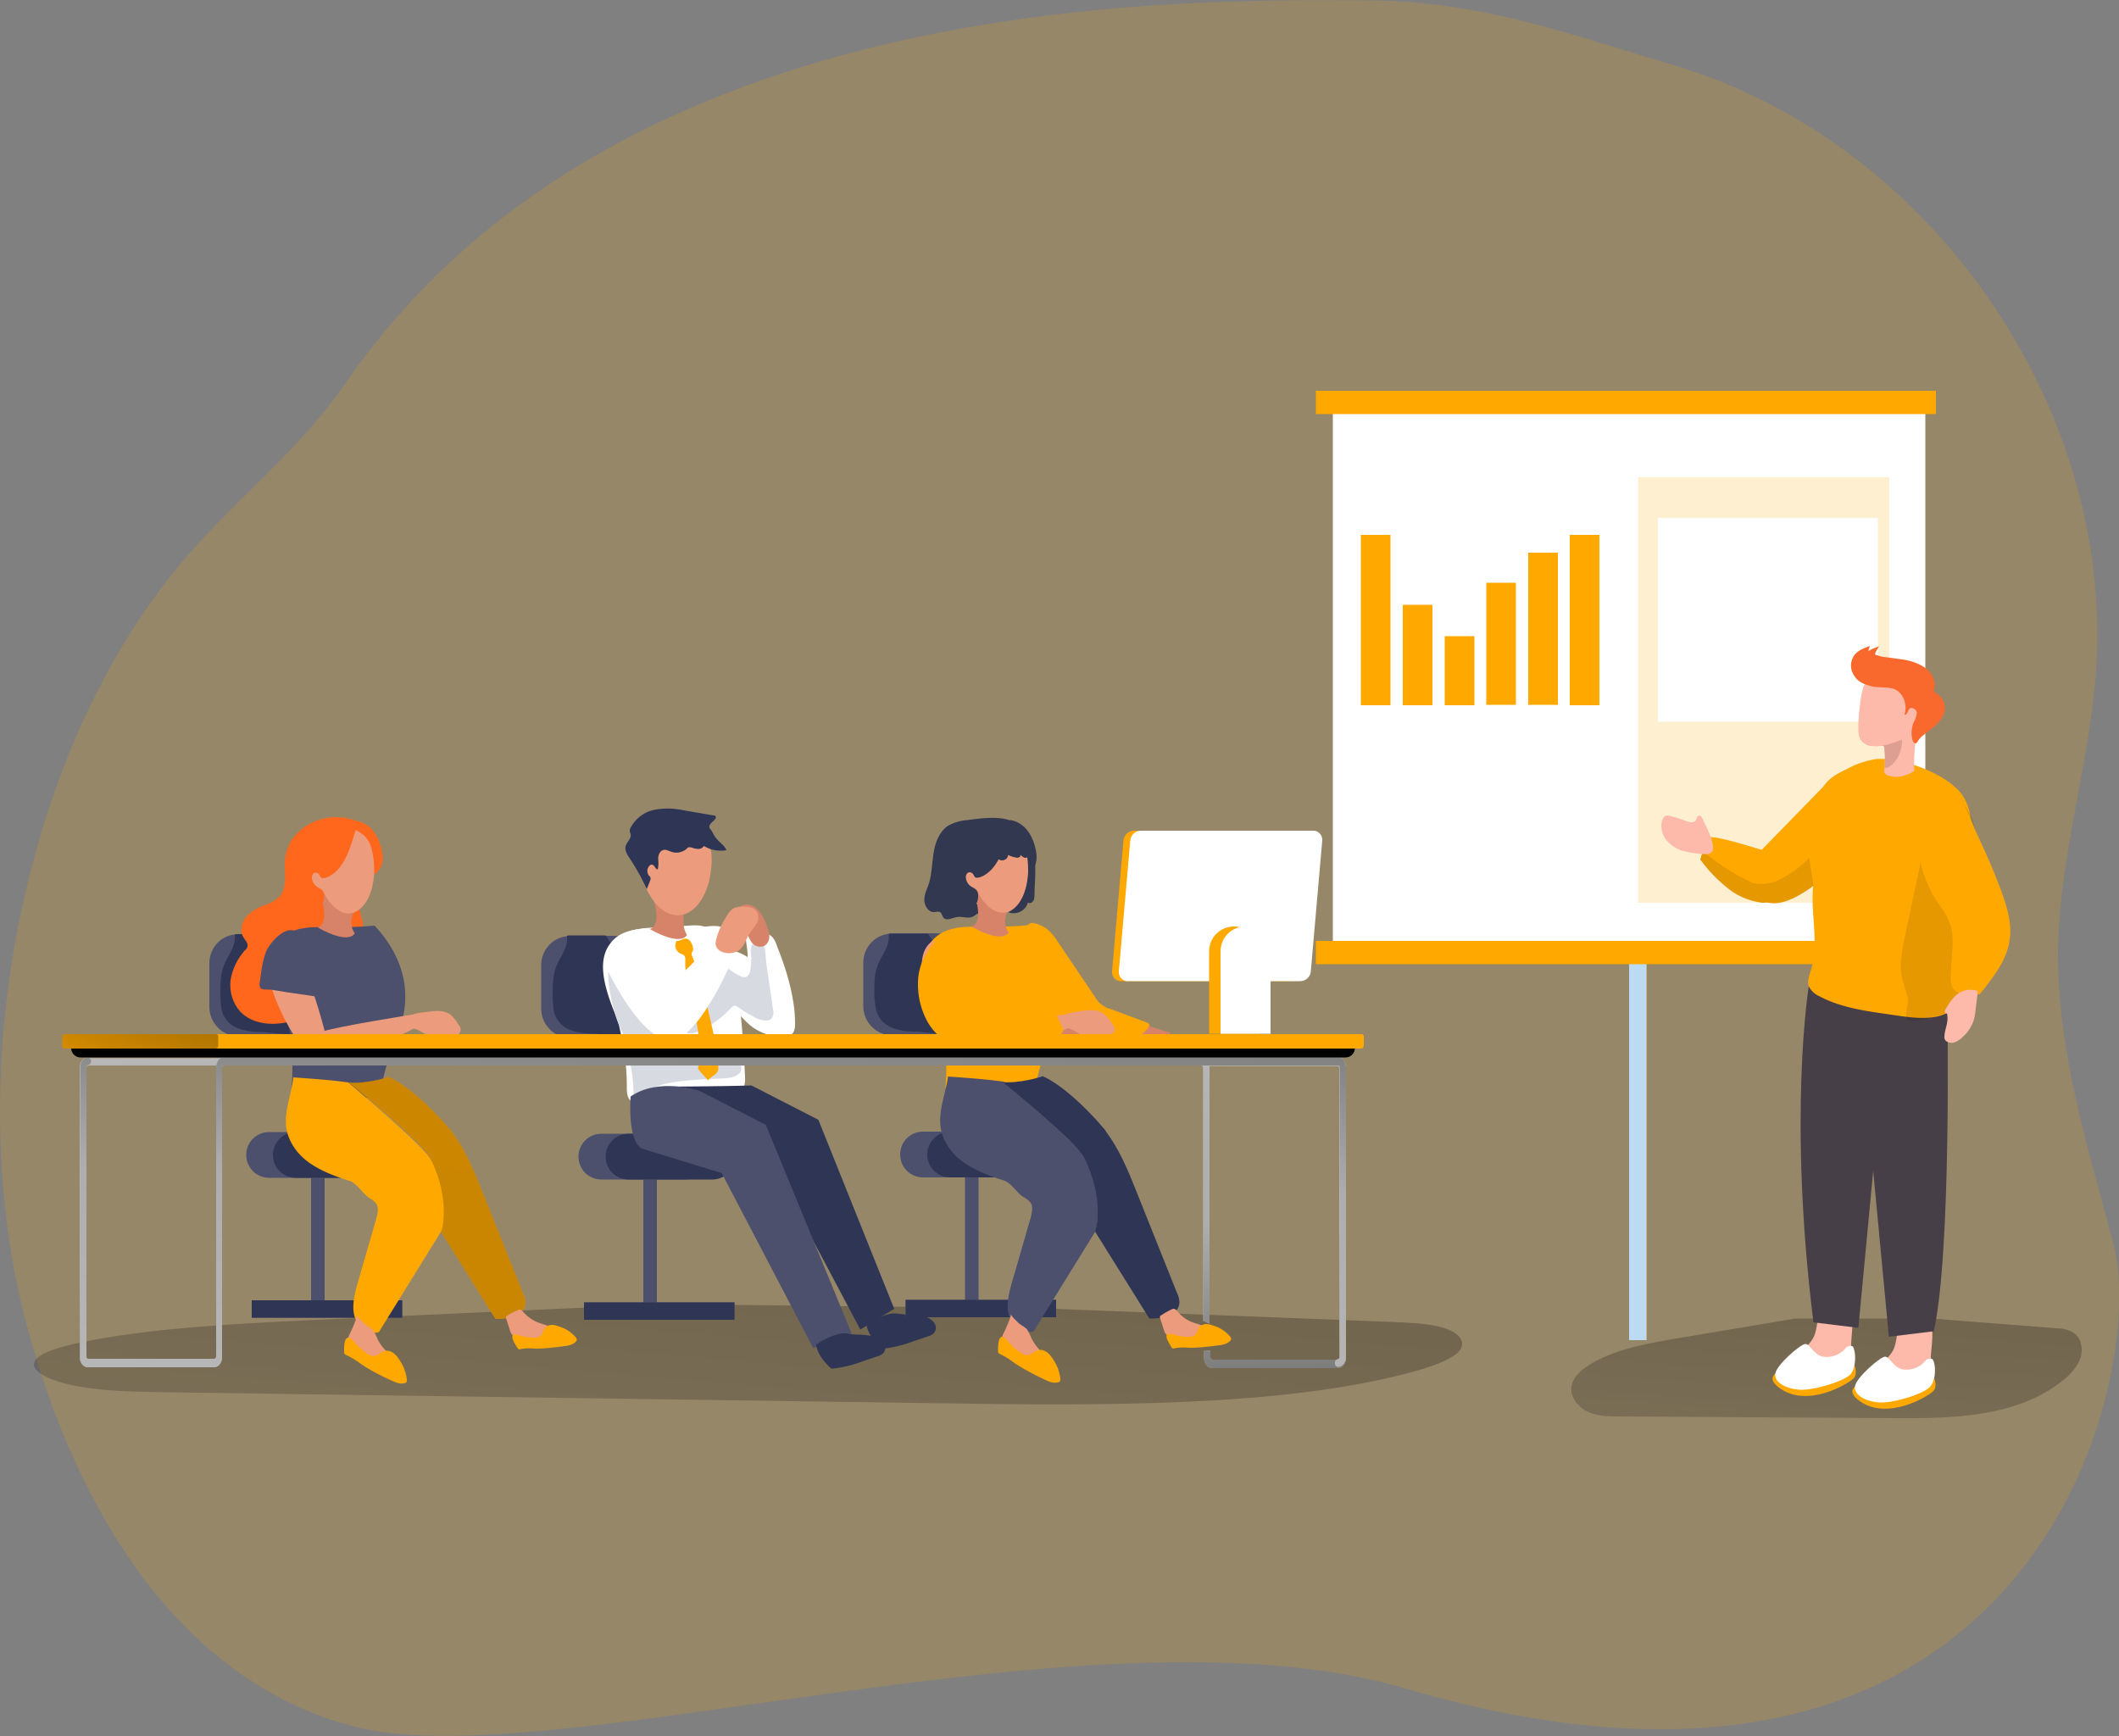 <svg xmlns="http://www.w3.org/2000/svg" xmlns:xlink="http://www.w3.org/1999/xlink" width="500" height="409.6"><rect width="100%" height="100%" fill="#808080" stroke="none"/><style>.X{fill:#ffa800}.Y{fill:#fff}.Z{fill:#4c506d}.a{fill:#2f3554}.b{fill:#ec9c7d}.c{fill:#d68369}.d{enable-background:new}.e{fill:#32384f}.f{fill:#fdb9a9}.g{fill:#dc9bd5}.h{fill:#ff681c}</style><g class="X"><path d="M2.7 295.9c2.7 16.8 19.4 94.8 80.2 111.3 46 12.6 175.2-30.5 248.8-8.8C479.8 442 507 325 498.7 293.5c-5.8-22-12.9-44.1-13.1-67.1-.2-24 8.2-47.7 9.2-71.9 2.3-61.3-40.7-121.4-99.5-139C370.1 8 349.6.3 323.3.1 270-.4 143.6.1 81.4 90.6c-11.1 16.2-27.3 28.3-39.7 43.5-16.6 20.4-27.6 45-34.2 70.4-7.8 29.8-9.7 61.2-4.8 91.4z" opacity=".18" class="d"/><path d="M384.4 209.8h4.1v106.4h-4.1z"/></g><path d="M384.4 209.8h4.1v106.4h-4.1z" fill="#bcdbf2"/><linearGradient id="A" gradientUnits="userSpaceOnUse" x1="128.636" y1="169.304" x2="89.457" y2="-359.522" gradientTransform="matrix(.54 .006 .006 -.54 117.228 279.883)"><stop offset=".01"/><stop offset=".08" stop-opacity=".69"/><stop offset=".21" stop-opacity=".32"/><stop offset="1" stop-opacity="0"/></linearGradient><path d="M245.8 308.7l82.5 3.2c3.9.2 8 .3 11.2 1.1 5.2 1.3 6.6 3.8 4.7 5.9-1.9 2-6.5 3.6-11.3 4.9-30.1 8.1-72.2 7.9-110.9 7.3l-182.4-2.6c-7-.1-14.3-.2-20.7-1.3s-11.7-3.4-10.8-5.8c.8-2.2 6.2-3.7 11.6-4.8 15.8-3.2 34.6-4.2 52.9-5.1l83.5-3.8" fill="url(#A)"/><linearGradient id="B" gradientUnits="userSpaceOnUse" x1="607.068" y1="109.88" x2="580.512" y2="-248.631" gradientTransform="matrix(.54 0 0 -.54 109.724 294.389)"><stop offset=".01"/><stop offset=".08" stop-opacity=".69"/><stop offset=".21" stop-opacity=".32"/><stop offset="1" stop-opacity="0"/></linearGradient><path d="M455.7 311.1l29.5 2.3c1.4 0 2.8.3 4 1 1.9 1.2 2.4 3.9 1.7 6s-2.3 3.8-4 5.2c-10.7 8.7-25.7 9.1-39.6 9l-65.2-.4c-2.5 0-5.1 0-7.4-1.1-2.3-1-4.2-3.4-3.9-5.9.3-2.2 2.2-3.9 4.1-5.1 5.6-3.5 12.3-4.8 18.9-6l29.8-5" fill="url(#B)"/><path d="M314.5 95.3h139.8v128.6H314.5z" class="Y"/><path d="M386.5 112.6h59.3V213h-59.3z" opacity=".18" class="X d"/><path d="M391.2 122.2h51.9v48.1h-51.9z" class="Y"/><path d="M310.5 92.2h146.3v5.5H310.5zm0 129.8h146.3v5.5H310.5z" class="X"/><g class="Z"><path d="M151.8 278.3h3.2v29.5h-3.2z"/><path d="M137.8 307.3h35.5v4.1h-35.5z"/></g><path d="M137.8 307.3h35.5v4.1h-35.5z" class="a"/><use xlink:href="#H" class="Z"/><use xlink:href="#H" x="6.4" class="a"/><path d="M127.7 227.7V238c0 3.8 3.1 6.9 6.9 6.9h10.3c3.8 0 6.9-3.1 6.9-6.9v-10.3c0-3.8-3.1-6.9-6.9-6.9h-10.3c-.3 0-.6 0-.9.1-3.4.4-6 3.3-6 6.8z" class="Z"/><path d="M130.6 238c.1 1.1.5 2.1 1.2 3 1.9 2.5 5.5 2.9 8.6 2.9 2.3.1 10.5 1.8 9.9-2.1-.3-2.1-1.5-4.2-2.2-6.2-.6-2-1.9-4.6-1.9-6.6-.4-1.9-1-3.8-1.7-5.6-.4-.9-.9-1.8-1.6-2.7h-8.2c-.3 0-.6 0-.9.1.3 2.8-1.5 4.7-2.5 7.1-.9 2.2-.9 4.5-.9 6.9 0 1.1.1 2.2.2 3.2z" class="a"/><g class="Y"><path d="M144.8 238.4c.5 1.2 1 2.4 1.3 3.7l1 4.6c.5 3.1.8 6.3.8 9.5 0 1.3 0 2.7.9 3.5.7.5 1.5.9 2.3.9 1.6.3 3.1 1 4.7 1.2 1.8.3 3.6.4 5.3.3 5.3 0 15.1-.6 14.7-8-.4-8.3-1-16.5-2.2-24.8-.4-2.8-.5-6-1.3-8.7-.7-2.2-3.3-2.3-5.5-2h-.4c-.4 0-.8.1-1.3.2a63.26 63.26 0 01-8.7.3c-3.3-.1-8.5-.4-11.7 2.7-.2.2-.4.4-.6.7-3.3 4-1.5 10.3.7 15.9z"/><path d="M187.2 236.5c.3 1.8.4 3.5.4 5.3 0 .6-.1 1.2-.4 1.8-.5.8-1.7 1-2.7 1-3.2 0-6.2-1.3-8.4-3.5-2.1-2.1-4-4.3-5.7-6.7-1-1.1-1.4-2.6-1.3-4.1 0-2 .1-4 .3-6 0-.5 3.3-.1 3.6 0 1.2.3 2.4.9 3.4 1.5.1-1.3-.3-2.8-.4-4.2-.1-.4 0-.8.1-1.2.4-.7 1.3-.7 2-.7 1.6.1 3.4.4 4.4 1.7.4.6.7 1.3.9 2 1.7 4.2 3.1 8.6 3.8 13.1z"/></g><path d="M182.4 238.1c.2.7.1 1.4-.2 2-.7 1.1-2.4.7-3.6.2-1.6-.8-3.1-1.7-4.5-2.7-.2-.2-.6-.4-.9-.3-.2.1-.4.2-.6.4-2.2 2.4-4.9 4.4-7.9 5.7-1 .4-2.4.7-3.1-.1s-.2-2.3.5-3.3l7.7-12a.78.78 0 01.4-.4c.3-.1.6.1.8.3 1.1.9 2.3 1.7 3.5 2.3.4.3 1 .4 1.5.3.7-.2 1-1.1 1.1-1.9.2-1.3.2-2.5.1-3.8-.1-.5 0-1.1.1-1.6.4-.9 1.5-1.2 2.3-.8.1 0 .1.1.2.1 1 .7.8 3.5 1 4.6l1.6 11zm-26.8-.4c.7 1.3 1.6 2.4 2.8 3.3 1.3 1 4.2 4.8 6 3.7-.8.7-1.7 1.2-2.8 1.5 2.8 2 6.3 2.5 9.7 3.1.9.1 1.7.4 2.5.8.8.5 1.2 1.3 1.1 2.2-.2 1.5-2.2 2-3.7 2.1-3.8.2-7.6.3-11.3.8-3.2.4-6.6 1.2-8.6 3.8-.1.2-.3.4-.6.5-.4.1-.8-.1-1-.5s-.2-.8-.2-1.2c-.1-3.1-.5-6.3-1.4-9.3-.4-1.2-.4-2.5-.8-3.6-.4-1.4-1.2-2.8-1.7-4.2-1-2.9-1.6-5.8-2-8.9-.2-2.1-.1-4.7 1.7-5.8 1.4-.7 3.1-.5 4.3.4 1.2 1 2.1 2.3 2.7 3.7 1.1 2.6 2 5.3 3.3 7.6z" fill="#d8dae1"/><path d="M163.4 224.5c-.1.1-.2.3-.2.5s0 .4.1.5c1.7 4.5 3 9.1 4 13.8 1 4.1 1.9 8.2 2.2 12.4 0 .3 0 .6-.1.9-.3 1-1.7 1.4-2.3 2.3l-2-2.2c-.1-.1-.2-.3-.3-.4-.1-.2-.1-.5 0-.7.7-4.5-.1-9.1-1.1-13.5-.9-3.8-2.1-7.6-2-11.5a1.48 1.48 0 00-.4-1.3c-.2-.1-.4-.2-.7-.3-1.1-.5-1.6-1.8-1-2.9 0 0 0-.1.1-.1.4 0 .8-.1 1.2-.3s.8-.3 1.2-.2c.9.2 1.8 2.2 1.3 3z" class="X"/><path d="M144.7 221.9c3.2-3.1 8.5-2.8 11.7-2.7 2.9.1 5.8 0 8.7-.3.4-.1.8-.1 1.3-.2-1.7-.7-4.2-.2-6-.2-2.8.1-5.6.3-8.4.5-2.7.4-5.6.9-7.3 2.9z" class="Y"/><path d="M154.6 210.4c1.1 2.9 4.2 4.4 7.2 3.5 0 0-1.4 4.1.3 6.7 0 0-1.1 2.9-8.8-1.4 0 0 2.1-.2 1.5-4.4-.2-1.5-.7-2.9-1.5-4.1.3.3.7.3 1 0 .2-.1.3-.2.3-.3z" class="c"/><path d="M158.3 215.7c4 1.2 7.3-2.1 8.8-7 .2-.5.3-1.1.4-1.7.3-1.6.5-3.3.4-5-.2-8-11.8-7.2-11.8-7.2-9.2 2.1-4.8 18.8 2.2 20.9z" class="b"/><path d="M183.4 265.7l-.2-.2 1.8 2.1-1.6-1.9z" class="g"/><path d="M164.3 193.5c1.5.4 2.8 1.3 3.6 2.5.4.7.7 1.4 1.3 2 .7.9 1.8 1.5 2.2 2.6-1.8.3-3.7 0-5.3-1-.3.4-.7.7-1.3.7-.5 0-1-.1-1.5-.3-.3-.1-.6-.1-.8-.1-.2.1-.4.2-.5.4-1 .8-2.3 1.1-3.5.7-.7-.2-1.4-.7-2.1-.4-.7.2-1.1 1.2-1.1 2 .1.8.1 1.7-.1 2.5-.5.1-.6-.7-1.1-1-.4-.3-.9.1-1.1.5-.4.7-.3 1.5.2 2.1a.55.55 0 01.3.5c0 .2 0 .4-.1.6l-.8 2c-1.1-2.5-2.4-4.8-3.9-7.1-.6-.9-1.3-1.9-1.1-3 .3-1.1 1.4-1.8 1.2-2.9-.1-.2-.1-.4-.2-.6 0-.3 0-.6.2-.9 1.1-2.1 3.1-3.7 5.5-4.2 2.3-.5 4.7-.4 7.1.1l7 1.2c.2 0 .4.1.5.2v.3c-.1.5-.6.8-1 1.2s-.7.9-.4 1.4m-12 60.9s4.9 12.2 8.8 13.5 18.5 5.7 18.5 5.7l20.2 38.1 8-4.9-17.9-44.6-15.8-8.1s-4 .2-21.8.3z" class="a"/><path d="M148.8 258.7s-.9 11.2 3 12.4l18.5 5.7 21.6 41.3 9-3.6-20.2-49.1-15.8-8.1c-.1.1-9.3-3.2-16.1 1.4z" class="Z"/><g class="a"><use xlink:href="#I"/><use xlink:href="#I" x="-11.9" y="4.7"/></g><path d="M142.8 227.7s6.9 15.5 14.2 17.6 16.1-19.6 16.1-19.6l-5.9-2.2-9.9 9.9s-6.1-13-8.6-12.4-6.9 4-5.9 6.7z" class="Y"/><path d="M174.6 214.8c.1.6.3 1.2.7 1.6.5 1 .8 2 .9 3.1.2 1.1.6 2.1 1.2 2.9.7.9 1.9 1.2 2.9.8.7-.4 1.1-1.1 1.2-1.8.1-.8 0-1.5-.3-2.2-.3-.9-.6-1.9-1.1-2.7-.4-.8-1-1.6-1.7-2.2-.8-.9-3.7-1.6-3.8.5z" class="c"/><path d="M171.7 215.8a4.1 4.1 0 011.6-1.6c.6-.2 1.3-.3 2-.3 1.3 0 2.8.2 3.4 1.4a2.82 2.82 0 01-.3 2.8c-.5.8-1.2 1.6-1.7 2.4-.7 1.2-1.1 2.7-2.2 3.6-.5.4-1 .6-1.6.7-1.9.4-4.4-.5-4-2.7.5-2.3 1.5-4.4 2.8-6.3z" class="b"/><g class="Z"><path d="M73.4 277.9h3.2v29.5h-3.2z"/><path d="M59.4 306.8h35.5v4.1H59.4z"/></g><path d="M59.4 306.8h35.5v4.1H59.4z" class="a"/><path d="M83.3 277.9H63.5c-3 0-5.4-2.4-5.4-5.4 0-3 2.4-5.4 5.4-5.4h19.8c3 0 5.4 2.4 5.4 5.4 0 3-2.4 5.4-5.4 5.4z" class="Z"/><path d="M89.7 277.9H69.8c-3 0-5.4-2.4-5.4-5.4 0-3 2.4-5.4 5.4-5.4h19.8c3 0 5.4 2.4 5.4 5.4.1 3-2.3 5.4-5.3 5.4z" class="a"/><path d="M49.4 227.3v10.3c0 3.8 3.1 6.9 6.9 6.9h10.3c3.8 0 6.9-3.1 6.9-6.9v-10.3c0-3.8-3.1-6.9-6.9-6.9H56.2c-.3 0-.6 0-.9.1-3.4.4-5.9 3.3-5.9 6.8z" class="Z"/><path d="M52.2 237.6c.1 1.1.5 2.1 1.2 3 1.9 2.5 5.5 2.9 8.6 2.9 2.3.1 10.5 1.8 9.9-2.1-.3-2.1-1.5-4.2-2.2-6.2-.6-2-1.9-4.6-1.9-6.6-.4-1.9-1-3.8-1.7-5.6-.4-.9-.9-1.8-1.6-2.6h-8.2c-.3 0-.6 0-.9.1.3 2.8-1.5 4.7-2.5 7.1-.9 2.2-.9 4.5-.9 6.9 0 1 .1 2.1.2 3.1z" class="a"/><g class="h"><path d="M69.9 209.2c1.6 2.2 6.3 4.2 6.3 4.2.5-2.1-.6-2.9-.6-2.9-1.2.1-2.8-2.9-2.3-3.8.7-1.2 1.5-.7 2.2-.2 1.2-1 2-2.4 2.2-4 .1-.9-1.5-3.5 1.5-4.6s7.3 0 7.3 0 1.1-2.8-2.4-4.2c-8-3.1-17.5 2.2-16.9 11.1.1 2.4.3 5.2-1.4 6.9-1 .9-2.2 1.5-3.4 1.9-1.6.5-3.1 1.4-4.3 2.7-1.1 1.3-1.6 3.3-.7 4.8.4.7 1.2 1.4 1 2.2-.1.4-.3.7-.6.9-1.8 2-3 4.5-3.4 7.1-.3 2.7.5 5.4 2.3 7.4 2.5 2.6 6.4 3.2 9.9 2.7 2.9-.4 5.6-1.7 7.6-3.8 2.9-3.3 3.3-8 4.1-12.3 0-.5.3-1 .6-1.4.9-.8 2.2-.2 3.4-.2 2 0 3.4-2.3 3.4-4.3.1-2-.8-4-1.2-5.9-.4-2-.3-4.3 1.2-5.6.6-.5 1.3-.8 1.9-1.2 2.7-2 2.6-6.5.2-8.9-2.3-2.4-6.1-3-9.4-2.5-2.7.5-8.7 1.9-9.9 4.4-1.2 2.4-.2 7.4 1.4 9.5z"/><path d="M61.8 224.8c-.2-2.2.5-4.4 1.8-6.1 1.6-1.9 4-2.7 6.3-3.6 1-.4 2-.9 2.4-1.8.2-.7.3-1.3.3-2 .1-.7.5-1.4 1.2-1.5a1.92 1.92 0 011.2.4c1.4 1.1 1.9 3.1 1.6 4.9-.4 1.8-1.2 3.4-2.3 4.9-1.1 1.4-2 3-2.7 4.7-.4 1.3-.6 2.7-.9 4-.7 3-3.2 4.7-6.1 3-2.1-1.1-2.7-4.9-2.8-6.9z"/></g><path d="M88.4 218.4c-3.5.3-6.9.4-10.4.4-3.5-.1-9.2-.5-12.4 3.3-3.9 4.7-.5 13 2.2 19.3 1 2.3 1.5 9.9 1 15.4 0 0 10.9 3.8 20.5 1.8l3.3-12.4c0 .1 9.1-13.5-4.2-27.8z" class="Z"/><path d="M84.1 193.7s4.6.3 6 7-5.3 6.6-5.3 6.6l-4.1-11.6 3.4-2z" class="h"/><use xlink:href="#J" class="b"/><path d="M76.2 210c.7 2.3 3.8 6.4 7.2 5.4-.8 1.5-.7 3.4.3 4.8 0 0-1.1 2.9-8.8-1.4 0 0 2.1-.2 1.5-4.4-.2-1.5-.7-2.8-1.5-4.1.3.3.7.3 1 .1.2-.1.3-.3.3-.4z" class="c"/><path d="M84 195.5c-1.1 3.8-2.5 9.2-6.2 11.2-.5.3-1.1.5-1.7.5-.6-.1-.5-.6-.9-1-.3-.3-.7-.4-1.1-.2-.3.2-.5.6-.5 1 0 .9.5 1.8 1.3 2.3.4.2.7.4 1 .6.4.4.6.9.6 1.4.1 1.4-.6 2.8-1.8 3.5-.1.1-.2.1-.2.1-.1 0-.2-.1-.3-.2l-1.7-1.5c-.8-.7-1.5-1.4-2.1-2.3-.8-1.1-1.2-2.4-1.2-3.8 0-.6.2-1.2.2-1.8-.1-.8-.3-1.5-.6-2.3-.4-.9-.6-1.9-.6-2.9.1-2 1.8-3.5 3.5-4.4 2.8-1.4 6-1.5 9.1-1.6.6 0 1.2 0 1.8.2.7.5.9 1.1 1.4 1.2z" class="h"/><g class="b"><use xlink:href="#K"/><path d="M73.4 250.2s-.1-5.7 2.7-6.8 22.3-4.2 22.3-4.2l1.8 2.1c-.1 0-19.2 11-26.8 8.9z"/></g><path d="M105 265.3l-.2-.2 1.8 2.1-1.6-1.9z" class="g"/><g class="X"><path d="M67.6 266.4c.6 3.3 2.8 6.2 5.6 8.1s6 3.1 9.2 4.1c1.9.6 3.1 3 4.8 4.1a5.09 5.09 0 011.6 1.3c.6 1 .3 2.3 0 3.5l-4.4 15.2c-.7 2.5-1.4 5.2-.8 7.7.7 2.5 3.4 4.7 5.8 3.9l14.6-23.6c7.3-11.8 2.4-9.5-2.6-17.5-2.2-3.5-19.2-17.8-19.2-17.8-4.3-.6-8.8-.9-13-1.2-.4 4.1-2.3 8.2-1.6 12.2z"/><use xlink:href="#L"/></g><linearGradient id="C" gradientUnits="userSpaceOnUse" x1="52.173" y1="2050.676" x2="208.943" y2="-1487.465"><stop offset=".01"/><stop offset=".08" stop-opacity=".69"/><stop offset=".21" stop-opacity=".32"/><stop offset="1" stop-opacity="0"/></linearGradient><use xlink:href="#L" fill="url(#C)"/><path d="M91.2 318.8c1.1 1.1 2.7 2.1 2.6 3.7 0 .2 0 .3-.1.4-.2.2-.4.2-.6.2-3.5.4-6.8-1.7-9.5-4-.7-.5-1.3-1.2-1.6-2.1 0-.9.2-1.8.7-2.6.6-1.3 1.2-2.7 1.6-4.1-.1.4 1.6 1.9 1.9 2.2.6.5 1.6.9 2 1.6s.7 1.4 1 2.1c.6 1.1 1.2 1.9 2 2.6zm36.2-6.6c1.2.4 2.7.7 3.4 1.7.1.2.2.4.3.7 0 .6-.7 1-1.4 1.1-2.5.5-5.1.2-7.7-.2-.3 0-.7-.1-.9-.3-.3-.3-.6-.7-.7-1.1l-1-3.1v-.3c0-.1.1-.2.2-.2.7-.5 1.4-.9 2.2-1.2 1-.5 1.1-.4 1.8.4 1 1.1 2.3 2 3.8 2.5zm-27-73.4c2-.3 4.3-.6 5.9.6.8.7 1.4 1.5 1.9 2.4.6.6.7 1.5.1 2.1-.3.4-.8.5-1.2.5-1.9.4-3.9.9-5.6.2-1.3-.5-2.4-1.6-3.8-1.9-.2 0-.5-.1-.7-.2-.2-.2-.3-.4-.4-.6-.8-2.8 2-2.9 3.8-3.1z" class="b"/><path d="M122 317.9c.1.1.2.3.3.4.2.1.4.1.6 0 1.1-.2 2.3-.2 3.4-.1 2.3 0 4.7-.3 7-.6 1-.1 2.1-.4 2.7-1.2.1-.1.1-.2.1-.3 0-.2-.1-.4-.2-.5a8.17 8.17 0 00-3.9-2.6c-.6-.2-1.2-.4-1.8-.4s-1.2.3-1.6.7c-.4.5-.5 1.3-.9 1.8-.5.4-1.2.6-1.9.5-.8 0-1.6-.1-2.4-.3-.6-.1-1.4-.5-2.1-.4-1.1.3.3 2.3.7 3zm-40.8 1c0 .2 0 .4.1.5.1.2.4.3.6.4 1.2.6 2.3 1.3 3.4 2.1 2.2 1.5 4.6 2.7 7 3.8 1.1.5 2.3 1 3.3.6.1 0 .3-.1.3-.2.1-.2.1-.4.1-.6-.2-1.8-.9-3.5-2-5-.4-.6-.9-1.1-1.4-1.4-.6-.4-1.3-.5-2-.3s-1.3.9-2 1.1c-.8.1-1.6-.2-2.2-.7a16.8 16.8 0 01-2.1-1.8c-.5-.5-1-1.4-1.7-1.7-1.5-.6-1.4 2.2-1.4 3.2z" class="X"/><g class="Z"><path d="M62.6 225c-.5 1.5-.8 3-1 4.6l-.3 2.1c-.1.4-.1.9.1 1.3.3.7 1.8.4 2.5.5l3.7.6 7.5 1.1c.1-1.3.1-2.6-.1-3.8s-.7-2.3-1-3.5c-.2-1-.3-2-.6-2.9-.5-2-1.7-3.8-3.4-5.1-2.6-1.9-6.5 2.7-7.3 4.8 0 .1 0 .2-.1.3zm165.1 52.8h3.2v29.5h-3.2z"/><path d="M213.7 306.7h35.5v4.1h-35.5z"/></g><path d="M213.7 306.7h35.5v4.1h-35.5z" class="a"/><path d="M237.6 277.8h-19.8c-3 0-5.4-2.4-5.4-5.4 0-3 2.4-5.4 5.4-5.4h19.8c3 0 5.4 2.4 5.4 5.4 0 3-2.4 5.4-5.4 5.4z" class="Z"/><path d="M244 277.8h-19.8c-3 0-5.4-2.4-5.4-5.4 0-3 2.4-5.4 5.4-5.4H244c3 0 5.4 2.4 5.4 5.4 0 3-2.4 5.4-5.4 5.4z" class="a"/><path d="M203.7 227.1v10.3c0 3.8 3.1 6.9 6.9 6.9h10.3c1.2 0 2.3-.3 3.3-.9.8-.5 1.6-1.1 2.2-1.9.9-1.2 1.4-2.6 1.4-4.1v-10.3c0-3.8-3.1-6.9-6.9-6.9h-10.3c-.3 0-.6 0-.9.1-3.5.5-6 3.4-6 6.8z" class="Z"/><path d="M206.6 237.5c.1 1.1.5 2.1 1.2 3 1.9 2.5 5.5 2.9 8.6 2.9 2.3.1 10.5 1.8 9.9-2.1-.3-2.1-1.5-4.2-2.2-6.2-.6-2-1.9-4.6-1.9-6.6-.4-1.9-1-3.8-1.7-5.6-.4-.9-.9-1.8-1.6-2.6h-8.3c-.3 0-.6 0-.9.1.3 2.8-1.5 4.7-2.5 7.1-.9 2.2-.9 4.5-.9 6.9 0 1 .1 2 .3 3.1z" class="a"/><path d="M224.2 209.1c1.6 2.2 6.3 4.2 6.3 4.2.5-2.1-.6-2.9-.6-2.9-1.2.1-2.8-2.9-2.3-3.8.7-1.2 1.5-.7 2.2-.2 1.2-1 2-2.4 2.2-4 .1-.9-1.5-3.5 1.5-4.6s7.3 0 7.3 0 1.1-2.8-2.4-4.2c-2.9-1.1-7.2-.5-10.2-.1-1.6.1-3.2.6-4.6 1.4-2 1.4-2.9 3.9-3.3 6.3s-.4 4.9-1.1 7.2c-.4 1.3-1.1 2.5-1.1 3.9 0 1.3.9 2.9 2.2 2.9.5 0 1.1-.2 1.5 0s.5 1 .9 1.4c.7.7 1.9 0 3-.2 1.3-.3 2.8.5 4-.2.5-.3.9-.7 1.4-.8.7-.1 1.3.6 2 .7 1.2.2 2.2-1.4 3.4-1.3a9.83 9.83 0 011.6.5c1.8.6 3.8-.4 4.4-2.2v-.2c.4.3.9.2 1.2-.2 0 0 0-.1.1-.1.2-.4.3-.9.3-1.4 0-4 1.1-10.4-2-13.6-2.3-2.4-6.1-3-9.4-2.5-2.7.5-8.7 1.9-9.9 4.4s-.1 7.4 1.4 9.6z" class="e"/><g class="c"><path d="M249.5 245.3c-2.5-6.5-4.9-14.1-4.9-14.1l-1.9-12.9c6.3-.4 8.3 7.6 9.7 11.9 1.1 3.6 4.2 12.3 5.2 15h-8.1z"/><path d="M276.2 243.7c-1.6 2-4.6 2.2-7.2 2.2h-12.7c-.5.1-1 0-1.4-.3s-.6-.6-.8-1.1c-.6-1.2-3-6.1-2-7.2s5.9 1 7.2 1.4c5.6 1.5 11.2 3.2 16.9 5z"/></g><g class="X"><path d="M246.9 219.1c1.2.9 2.1 2.1 2.9 3.4l8.5 12.6c.8 1.5 2.2 2.6 3.8 3l8.4 3.1c.3.1.6.3.7.5s-.2.7-.4 1l-3.1 3.2c-.3.4-.7.7-1.1.8-.5.1-.9 0-1.3-.2l-16.4-5.3c-.5-.1-1-.4-1.4-.7-.7-.7-.8-1.8-.9-2.8-.1-2.8-.6-5.6-1.4-8.3-1-2.8-2.6-5.5-2.9-8.6-.1-1-.4-2.4.7-2.9.7-.5 3 .5 3.9 1.2z"/><path d="M242.7 218.3c-3.5.3-6.9.4-10.4.4-3.5-.1-9.2-.5-12.4 3.3-3.9 4.7-.5 13 2.2 19.3 1 2.3 1.5 9.9 1 15.4 0 0 10.9 3.8 20.5 1.8l3.3-12.3s9.1-13.6-4.2-27.9z"/></g><path d="M238.4 193.5s4.6.3 6 7-5.3 6.6-5.3 6.6l-4.1-11.6 3.4-2z" class="e"/><use xlink:href="#J" x="154.3" y="-.1" class="b"/><path d="M230.5 209.8c.7 2.3 3.8 6.4 7.2 5.4-.8 1.5-.7 3.4.3 4.8 0 0-1.1 2.9-8.8-1.4 0 0 2.1-.2 1.5-4.4-.2-1.5-.7-2.8-1.5-4.1.3.3.7.3 1 .1.2-.1.3-.2.3-.4z" class="c"/><path d="M238.3 195.4c-1.1 3.8-2.5 9.2-6.2 11.2-.5.3-1.1.5-1.7.5-.6-.1-.5-.6-.9-1-.3-.3-.7-.4-1.1-.2-.3.2-.5.6-.5 1 0 .9.5 1.8 1.3 2.3.4.2.7.4 1 .6.4.4.6.8.6 1.4.1 1.4-.6 2.8-1.8 3.5-.1.1-.2.1-.3.1s-.2-.1-.3-.2l-1.6-1.5c-.8-.7-1.5-1.4-2.1-2.3-.8-1.1-1.2-2.4-1.2-3.8 0-.6.2-1.2.2-1.8-.1-.8-.3-1.5-.6-2.3-.4-.9-.6-1.9-.6-2.9.1-2 1.8-3.5 3.5-4.4 2.8-1.4 6-1.5 9.1-1.6.6 0 1.2 0 1.8.2.7.5.9 1 1.4 1.2z" class="e"/><g class="b"><use xlink:href="#K" x="154.3" y="-.1"/><path d="M227.7 250.1s-.1-5.7 2.7-6.8 22.3-4.2 22.3-4.2l1.8 2.1s-19.2 11-26.8 8.9z"/></g><g class="X"><path d="M216.7 230.3c-.4 3.9.4 7.8 2.4 11.2.5.8 1.1 1.6 1.8 2.3a8.47 8.47 0 003 1.5c2.7.7 5.5 1 8.3.9 5 0 10-.3 15-.6.7 0 1.3-.1 2-.4.6-.4 1.1-.9 1.4-1.5.1-.2.3-.4.3-.6 0-.3-.1-.5-.2-.7l-1.6-3.4a1.08 1.08 0 00-1.4-.7c-.1 0-.2.1-.3.1-4.1 1.1-8.2 1.8-12.4 2.1-.5.1-.9 0-1.4-.1-.3-.2-.5-.4-.7-.7-1.2-1.6-1.7-3.5-2.3-5.4-1.1-3.8-2.3-7.7-4.5-11.1-.8-1.3-2.2-2.9-3.9-2.2-1.6.6-2.8 2.6-3.6 4-1 1.5-1.6 3.3-1.9 5.3z"/><use xlink:href="#M"/></g><use xlink:href="#M" x="1.6" class="Y"/><path d="M297.1 243.9h-11.8v-19.4c0-3.3 2.6-5.9 5.9-5.9 3.3 0 5.9 2.6 5.9 5.9v19.4z" class="X"/><path d="M299.8 243.9H288v-19.4c0-3.3 2.6-5.9 5.9-5.9 3.3 0 5.9 2.6 5.9 5.9v19.4z" class="Y"/><path d="M259.3 265.2l-.2-.2 1.8 2.1c-.5-.7-1.1-1.3-1.6-1.9z" class="g"/><path d="M222 266.3c.6 3.3 2.8 6.2 5.6 8.1s6 3.1 9.2 4.1c1.9.6 3.1 3 4.8 4a5.09 5.09 0 011.6 1.3c.6 1 .3 2.3 0 3.5l-4.4 15.2c-.7 2.5-1.4 5.2-.8 7.7.7 2.5 3.4 4.7 5.9 3.9l14.6-23.6s2.4-9.5-2.6-17.5c-2.2-3.5-19.2-17.8-19.2-17.8-4.3-.6-8.8-.9-13-1.2-.6 4.2-2.4 8.2-1.7 12.3z" class="Z"/><path d="M236.6 255.3s17.3 14.1 19.2 17.8c5.1 10.2 2.6 17.5 2.6 17.5l12.8 20.5c3 .1 6.9-.7 7.1-3.7 0-.8-.2-1.6-.6-2.4l-9.6-24c-1.9-4.8-3.9-9.6-6.9-13.7l-.3-.4v-.1c-.2-.2-.8-1-1.8-2.1-2.8-3.1-8.2-8.6-13.1-10.8-.1.2-5.8 1.8-9.4 1.4z" class="a"/><path d="M245.5 318.7c1.1 1 2.7 2.1 2.6 3.6 0 .2 0 .3-.1.4-.2.2-.4.2-.6.2-3.5.4-6.8-1.7-9.5-4-.7-.5-1.3-1.2-1.6-2.1 0-.9.2-1.8.7-2.6.6-1.3 1.2-2.7 1.6-4.1-.1.4 1.6 1.9 1.9 2.2.6.5 1.6.9 2 1.6s.7 1.4 1 2.1c.6 1.1 1.2 1.9 2 2.7zm36.2-6.6c1.2.4 2.7.7 3.4 1.7.2.2.2.4.3.7 0 .6-.7 1-1.4 1.1-2.5.5-5.1.1-7.7-.2-.3 0-.7-.1-.9-.3-.3-.3-.6-.7-.7-1.1l-1-3.1v-.3c0-.1.1-.2.2-.2.7-.5 1.4-.9 2.2-1.3 1-.5 1.1-.4 1.8.4 1 1.2 2.3 2.1 3.8 2.6zm-27-73.5c2-.3 4.3-.6 5.9.7.8.7 1.4 1.5 1.9 2.4.6.6.7 1.5.1 2.1-.3.4-.8.6-1.2.5-1.9.4-3.9.9-5.6.2-1.3-.5-2.4-1.6-3.8-1.9-.2 0-.5-.1-.7-.2-.2-.2-.3-.4-.4-.6-.7-2.8 2-2.9 3.8-3.2z" class="b"/><path d="M276.3 317.7c.1.1.2.3.3.4.2.1.4.1.6 0 1.1-.2 2.3-.2 3.5-.1 2.3 0 4.7-.3 7-.6 1-.1 2.1-.4 2.7-1.2.1-.1.1-.2.1-.3 0-.2-.1-.3-.2-.5a8.17 8.17 0 00-3.9-2.6c-.6-.2-1.2-.4-1.8-.4s-1.2.3-1.6.7c-.4.5-.5 1.3-.9 1.8-.5.4-1.2.6-1.9.5-.8 0-1.6-.1-2.4-.3-.6-.1-1.4-.5-2.1-.4-1.2.3.3 2.4.6 3zm-40.8 1c0 .2 0 .4.1.5.1.2.4.3.6.4a18.52 18.52 0 013.3 2.1 58.96 58.96 0 007 3.8c1 .5 2.2 1 3.3.6.1 0 .2-.1.3-.2.1-.2.1-.4.1-.6-.2-1.8-.9-3.5-2-5-.4-.6-.9-1.1-1.4-1.4-.6-.4-1.3-.5-2-.3s-1.3.9-2 1.1c-.8.1-1.6-.2-2.2-.7a16.8 16.8 0 01-2.1-1.8c-.5-.5-1.1-1.4-1.7-1.7-1.3-.6-1.3 2.3-1.3 3.2z" class="X"/><use xlink:href="#N" class="Y"/><linearGradient id="D" gradientUnits="userSpaceOnUse" x1="114.881" y1="-198.624" x2="85.675" y2="762.72" gradientTransform="matrix(.54 0 0 -.54 109.724 294.389)"><stop offset=".01"/><stop offset=".08" stop-opacity=".69"/><stop offset=".21" stop-opacity=".32"/><stop offset="1" stop-opacity="0"/></linearGradient><use xlink:href="#N" fill="url(#D)"/><use xlink:href="#O" class="Y"/><linearGradient id="E" gradientUnits="userSpaceOnUse" x1="114.023" y1="242.809" x2="88.805" y2="-772.973" gradientTransform="matrix(.54 0 0 -.54 109.724 294.389)"><stop offset=".01"/><stop offset=".08" stop-opacity=".69"/><stop offset=".21" stop-opacity=".32"/><stop offset="1" stop-opacity="0"/></linearGradient><use xlink:href="#O" fill="url(#E)"/><path d="M317.5 249.5H49.8v-3.6h269.9v1.4a2.22 2.22 0 01-2.2 2.2zm-267.7 0H19a2.22 2.22 0 01-2.2-2.2V245h33v4.5z"/><g class="X"><path d="M45.5 244h275.8c.3 0 .6.3.5.7v2c0 .3-.2.6-.5.7H45.5V244z"/><use xlink:href="#P"/></g><linearGradient id="F" gradientUnits="userSpaceOnUse" x1="-127.624" y1="126.145" x2="-162.372" y2="38.498" gradientTransform="matrix(.54 0 0 -.54 109.724 294.389)"><stop offset=".01"/><stop offset=".08" stop-opacity=".69"/><stop offset=".21" stop-opacity=".32"/><stop offset="1" stop-opacity="0"/></linearGradient><use xlink:href="#P" fill="url(#F)"/><path d="M242.6 201.8c0 .1 0 .2-.1.3-.2.3-.6.4-.9.2-.3-.1-.6-.4-.8-.6 0 .3-.1.5-.4.6a1.1 1.1 0 01-.8 0c-.6-.1-1.2-.3-1.7-.6-.1.8-.7 1.3-1.5 1.3-.4 0-.7-.2-1-.5l-.4.7c-.3-.2-.7 0-1.1 0-.8-.1-1.3-.8-1.3-1.6s.2-1.5.6-2.2c.5-1.2.8-2.5 1.1-3.7 0-.4.2-.8.4-1.2.3-.3.6-.6 1-.7 1.9-.6 4.2.7 5.4 2.2a7.67 7.67 0 011.5 5.8z" class="e"/><path d="M436.8 317c.1 1.5-.2 3-.8 4.4-.7 1.3-1.9 2.3-3.2 3-2.9 1.5-6.3 1.8-9.4.9-.4-.1-.8-.3-1.1-.7-.2-.3-.2-.6-.2-.9.1-1.7 1.2-3.2 2.5-4.4 1.2-1.2 2.6-2.3 3.4-3.9 1.4-2.9.4-10.7 5.9-9.4 4.5 1 3 7.7 2.9 11z" class="f"/><path d="M437.6 322.2s.8 1.9-.2 3-10.8 7.2-17.5 2.3 9-5.6 9-5.6l8.7.3z" class="X"/><path d="M437.2 317.7c-.6-.3-1.4-.1-1.8.5-1.3 1.5-3.3 2.2-5.3 1.9-2.2-.5-3-3-4.1-3s-6.8 4.9-7.1 7 2.6 3.6 5.8 3.8 10.6-2 12-3.7c1.4-1.8 1.2-5.4.5-6.5z" class="Y"/><path d="M455.6 320c.1 1.5-.2 3-.8 4.4-.7 1.3-1.9 2.3-3.2 3-2.9 1.5-6.3 1.8-9.4.9-.4-.1-.8-.3-1.1-.7-.2-.3-.2-.6-.2-.9.1-1.7 1.2-3.2 2.5-4.4 1.2-1.2 2.6-2.3 3.4-3.9 1.4-2.9.4-10.7 5.9-9.4 4.5 1 3.1 7.7 2.9 11z" class="f"/><path d="M456.4 325.2s.8 1.9-.2 3-10.8 7.2-17.5 2.3c-6.6-4.9 9-5.6 9-5.6l8.7.3z" class="X"/><path d="M456 320.7c-.6-.3-1.4-.1-1.8.5-1.3 1.5-3.3 2.2-5.3 1.9-2.2-.5-3-3-4.1-3s-6.8 4.9-7.1 7 2.6 3.6 5.8 3.8 10.6-2 12-3.8c1.4-1.7 1.3-5.3.5-6.4z" class="Y"/><g fill="#473f47"><path d="M459.5 238.9s1 56.4-3.2 75.2l-10.6 1.3-7.3-77.2 21.1.7z"/><path d="M426.8 232.7s-5 30.4 1.1 79.3l10.6 1.3 7.3-77.2-19-3.4z"/></g><g class="X"><path d="M414.4 208.5c.1 2 .8 3.8 2.5 4.4.1.1.3.1.5.1 3.3.7 7.5-1.8 10.5-4 1.2-.9 2.4-1.9 3.6-2.9v-21.8l-15.8 16.2c-.1 0-1.5 4.4-1.3 8z"/><path d="M427.8 208.9l-.1 3.1c0 5.6 1.3 11.4-.4 16.9-.4 1.2-.9 2.6-.5 3.8a4.89 4.89 0 002.4 2.3c5 2.7 10.7 3.5 16.3 4.3 4.2.6 10.2 1.8 14.1-.4 1.7-1 2.2-2.8 2.7-4.6 1.7-5.7 2.2-11.8 2.6-17.8.1-.8.1-1.6.2-2.3.3-5.4.4-10.8.3-16.2-.1-3.9-.4-8.1-2.9-11.1-3.4-3.9-10-6.5-15-7.5-1.6-.3-3.3-.4-4.9-.3-2.3.4-4.6 1.1-6.7 2.3-2.5 1.2-4.7 2.3-5.9 4.7-1.3 2.8-2.3 5.8-2.8 8.9-.5 2.9-.5 5.8-.2 8.8.2 1.4.5 2.8.7 4.3 0 .3.1.6.1.8z"/></g><path d="M450.7 240.8c1.6.5 5.4-1 6.6-1.2.7-.1 1.4-.5 2.2-.7 3.7-.9 4.2-11.4 4.5-14.2 1-7.5 2.5-15.2 2.5-22.6 0-2.9 0-5.8-1-8.5-.9-2.7-2.9-5.2-5.6-6.2-4.8-1.7-6.2 13.3-6.8 16.5l-3.6 17c-.5 2.1-.8 4.2-1 6.4-.1 3 .8 5.1 1.6 7.8.4 1.5-.7 4.3-.2 5.4.3.1.6.3.8.3z" opacity=".1" fill="#020202" class="d"/><path d="M439.3 174.9c.6.6 1.4 1.1 2.3 1.1.7.1 1.5.1 2.2 0h.4c.1 0 .2 0 .3.1s.1.2.1.3c.2 1.5.2 3 .1 4.4 0 .3 0 .5-.1.8s0 .6.1.8c.2.3.5.5.9.6.6.2 1.3.3 2 .3a8.38 8.38 0 004.1-1.4c-.1-2.5 0-5.1.4-7.6.5-3.2 1.3-6.5 1-9.7-.1-1.3-.5-2.5-1.3-3.5-1.2-1.3-3.1-1.7-4.8-1.7-2.3 0-4.6.6-6.6 1.8-.7.5-.8 1.1-1 2a26.29 26.29 0 00-.6 3.9c-.2 1.4-.3 2.9-.3 4.4 0 1.2 0 2.5.8 3.4z" class="f"/><path d="M441.9 162c1.7.3 3.5 0 5.1.6 2.2.9 3.1 3.7 2.4 6 .6.2.7-.9 1.2-1.4s1.6.2 1.7.9c-.1.8-.3 1.6-.7 2.2-.6 1.4-.7 3-.3 4.4.1.3.4.7.7.7s.6-.7.8-.9a5.73 5.73 0 011.1-1.1l2.4-1.9c1.4-1.2 2.7-2.8 2.6-4.6 0-.7-.3-1.5-.7-2.1-.4-.5-.8-1-1.4-1.3-.2-.1-.5-.3-.5-.5 0-.1 0-.3.1-.4.5-1.8-.5-3.8-2.1-5-1.6-1.1-3.4-1.7-5.3-2l-3.7-.5c-1-.1-2-.3-2.9-.7.2-.7.6-1.3 1-1.9-.9.3-1.7.6-2.5 1.1 0-.4.2-.8.3-1.2-1.3.5-2.7 1-3.6 2.1-1.1 1.5-1.1 3.4-.1 4.9.9 1.5 2.4 2.1 4.1 2.5l.3.1z" fill="#f9692d"/><path d="M443.8 176h.4c.1 0 .2 0 .3.1s.1.2.1.3c.2 1.5.2 3 .1 4.4s4.2-1.1 4.1-6.3a22.13 22.13 0 01-5 1.5z" fill="#de9f93"/><path d="M401.2 202.8a34.25 34.25 0 007.6 7.6c2.1 1.4 4.6 2.3 7.1 2.6.3 0 .7 0 1-.1.5-.2 1-.5 1.4-1 1.1-1.3 1.7-2.9 1.8-4.5.2-4.3-4.5-6.9-4.5-6.9s-10.7-3.4-12-2.9c-.7.3-1.4 1.8-1.8 3.1l-.6 2.1z" class="X"/><path d="M401.2 202.8a34.25 34.25 0 007.6 7.6c2.1 1.4 4.6 2.3 7.1 2.6.3 0 .7 0 1-.1.1.1.3.1.5.1 3.3.7 7.5-1.8 10.5-4v-.1l-1-6.5c-1.9 2-4.2 3.7-6.7 5-1.8 1-3.8 1.3-5.8 1.1-.5-.1-1.1-.2-1.5-.5-4-1.9-7.7-4.3-11-7.2-.5 1.1-.7 2-.7 2z" opacity=".1" fill="#020202" class="d"/><path d="M472.1 209.9c1.4 3.8 2.7 7.9 2.1 11.9-.7 4.9-4 9-7.1 12.8-2.5.4-5.7.3-6.6-2-.2-.7-.3-1.5-.2-2.3l.3-5.1c.2-2.3.3-4.6-.3-6.7-.7-2.5-2.4-4.5-3.8-6.7-2.2-3.6-3.5-7.6-3.8-11.8-.3-3.9 2.7-16.6 8.5-12.8 2.4 1.6 4.5 8.1 5.8 10.7 1.9 4 3.6 8 5.1 12z" class="X"/><path d="M459.1 238.1c-.1.2-.2.4-.2.7 0 .2.3.4.5.3.6 1.8-.6 3.7-.6 5.6a.9.9 0 00.1.5c.1.2.2.4.4.5.7.4 1.5.5 2.2.1.7-.3 1.3-.8 1.8-1.3 1.1-1 1.9-2.3 2.4-3.7.2-.7.3-1.3.4-2l.6-5c-3.9-1.1-5.9 1.3-7.6 4.3zm-57.2-44.6c-.1-.3-.3-.6-.5-.9-.3-.2-.7-.2-.9.1-.1.2-.2.4-.2.6-.2.5-.6.7-1.1.7s-1-.1-1.4-.3c-1.3-.5-2.6-.9-3.9-1.2-.3-.1-.6-.1-.9 0-.3.2-.6.5-.7.8-.6 1.6-.2 3.4.8 4.8 1.1 1.3 2.5 2.3 4.2 2.7 1.6.4 3.3.7 5 .7.4.1.9 0 1.3-.2 1.9-1.2-1.2-6.4-1.7-7.8z" class="f"/><path d="M321.1 126.2h7v40.2h-7zm9.9 16.5h7v23.7h-7zm9.9 7.4h7v16.3h-7zm9.8-12.6h7v28.8h-7zm9.9-7.1h7v35.9h-7zm9.8-4.2h7v40.2h-7z" class="X"/><defs><path id="H" d="M161.7 278.3h-19.8c-3 0-5.4-2.4-5.4-5.4 0-3 2.4-5.4 5.4-5.4h19.8c3 0 5.4 2.4 5.4 5.4 0 3-2.5 5.4-5.4 5.4z"/><path id="I" d="M214.3 310.2a16.28 16.28 0 013.1.3c1 .1 1.9.5 2.6 1.1.4.4.7.9.8 1.4.1.6-.1 1.1-.5 1.6-.4.3-.8.6-1.3.7l-3.3 1.1c-2.3.9-4.7 1.5-7.2 1.8h-.4c-.1-.1-.2-.1-.3-.2-1.5-1.4-2.9-3.2-3.3-5.2v-.2c0-.1.1-.1.2-.2 1.5-1 3.1-1.8 4.9-2.3 1.6-.5 3.1.1 4.7.1z"/><path id="J" d="M81 215.7c4.2.3 6.7-3.6 7.2-8.7.1-.6.1-1.1.1-1.7 0-1.7-.2-3.3-.6-4.9-1.8-7.8-13-4.7-13-4.7-8.7 3.9-1 19.4 6.3 20z"/><path id="K" d="M76.6 243.2l-3.2 7s-6.9-8.6-9.5-17.8c-2.3-8.2 1.8-10.2 1.8-10.2 3.1-1.1 5.2 3.3 8.3 12.2 1.6 4.9 2.6 8.8 2.6 8.8z"/><path id="L" d="M82.3 255.4s17.3 14.1 19.2 17.8c5.1 10.2 2.6 17.5 2.6 17.5l12.8 20.5c3 .1 6.9-.7 7.1-3.7 0-.8-.2-1.7-.6-2.4l-9.6-24c-1.9-4.7-3.9-9.6-6.9-13.7l-.3-.4c-.2-.2-.8-1-1.8-2.1-2.8-3.1-8.2-8.6-13.1-10.8-.1.1-5.9 1.8-9.4 1.3z"/><path id="M" d="M264.5 231.5h40.7c1.3 0 2.4-1 2.5-2.3l2.7-30.9c.1-1.1-.7-2.1-1.8-2.3h-41c-1.3 0-2.4 1-2.5 2.3l-2.7 30.9c-.1 1.1.7 2.1 1.8 2.3h.3z"/><path id="N" d="M18.8 251.9v68.3c0 1.3.9 2.4 1.9 2.4h29.7c1.1 0 1.9-1.1 1.9-2.4v-68.3c0-.2.2-.5.4-.5h230.8c.2 0 .4.3.4.5v59.7c.3.2.7.3 1 .5l.5.2v-60.8h30.2c.2 0 .4.3.4.5v68.3c0 .2-.2.5-.4.5H286c-.2 0-.4-.3-.4-.5v-1.7c-.5.1-1 .2-1.5.1v1.7c0 1.3.9 2.4 1.9 2.4h29.7c1.1 0 1.9-1.1 1.9-2.4v-68.3c0-1.3-.9-2.4-1.9-2.4H20.8c-1.1-.2-2 .9-2 2.2zm1.6 0c0-.3.2-.5.4-.5H51v68.8c0 .2-.2.5-.4.5H20.8c-.3 0-.4-.3-.4-.5v-68.3z"/><path id="O" d="M20.8 322.6h29.7c1.1 0 1.9-1.1 1.9-2.4v-68.3c0-.2.2-.5.4-.5h262.9c.3 0 .4.2.4.5v68.3c0 .3-.2.5-.4.5-.5.1-.8.6-.7 1.1.1.4.4.7.7.7 1.1 0 1.9-1.1 1.9-2.4v-68.3c0-1.3-.9-2.4-1.9-2.4H52.9c-1.1 0-1.9 1.1-1.9 2.4v68.3c0 .2-.2.5-.4.5H20.8c-.3 0-.4-.2-.4-.5v-68.3c0-.3.2-.5.4-.5.5-.1.8-.6.7-1.1-.1-.4-.4-.7-.7-.7-1.1 0-1.9 1.1-1.9 2.4v68.3c-.1 1.3.8 2.4 1.9 2.4z"/><path id="P" d="M15.3 244H51c.3 0 .6.3.5.7v2c0 .3-.2.6-.5.7H15.3c-.4 0-.7-.4-.6-.8v-1.7c-.1-.5.2-.8.6-.9z"/></defs></svg>